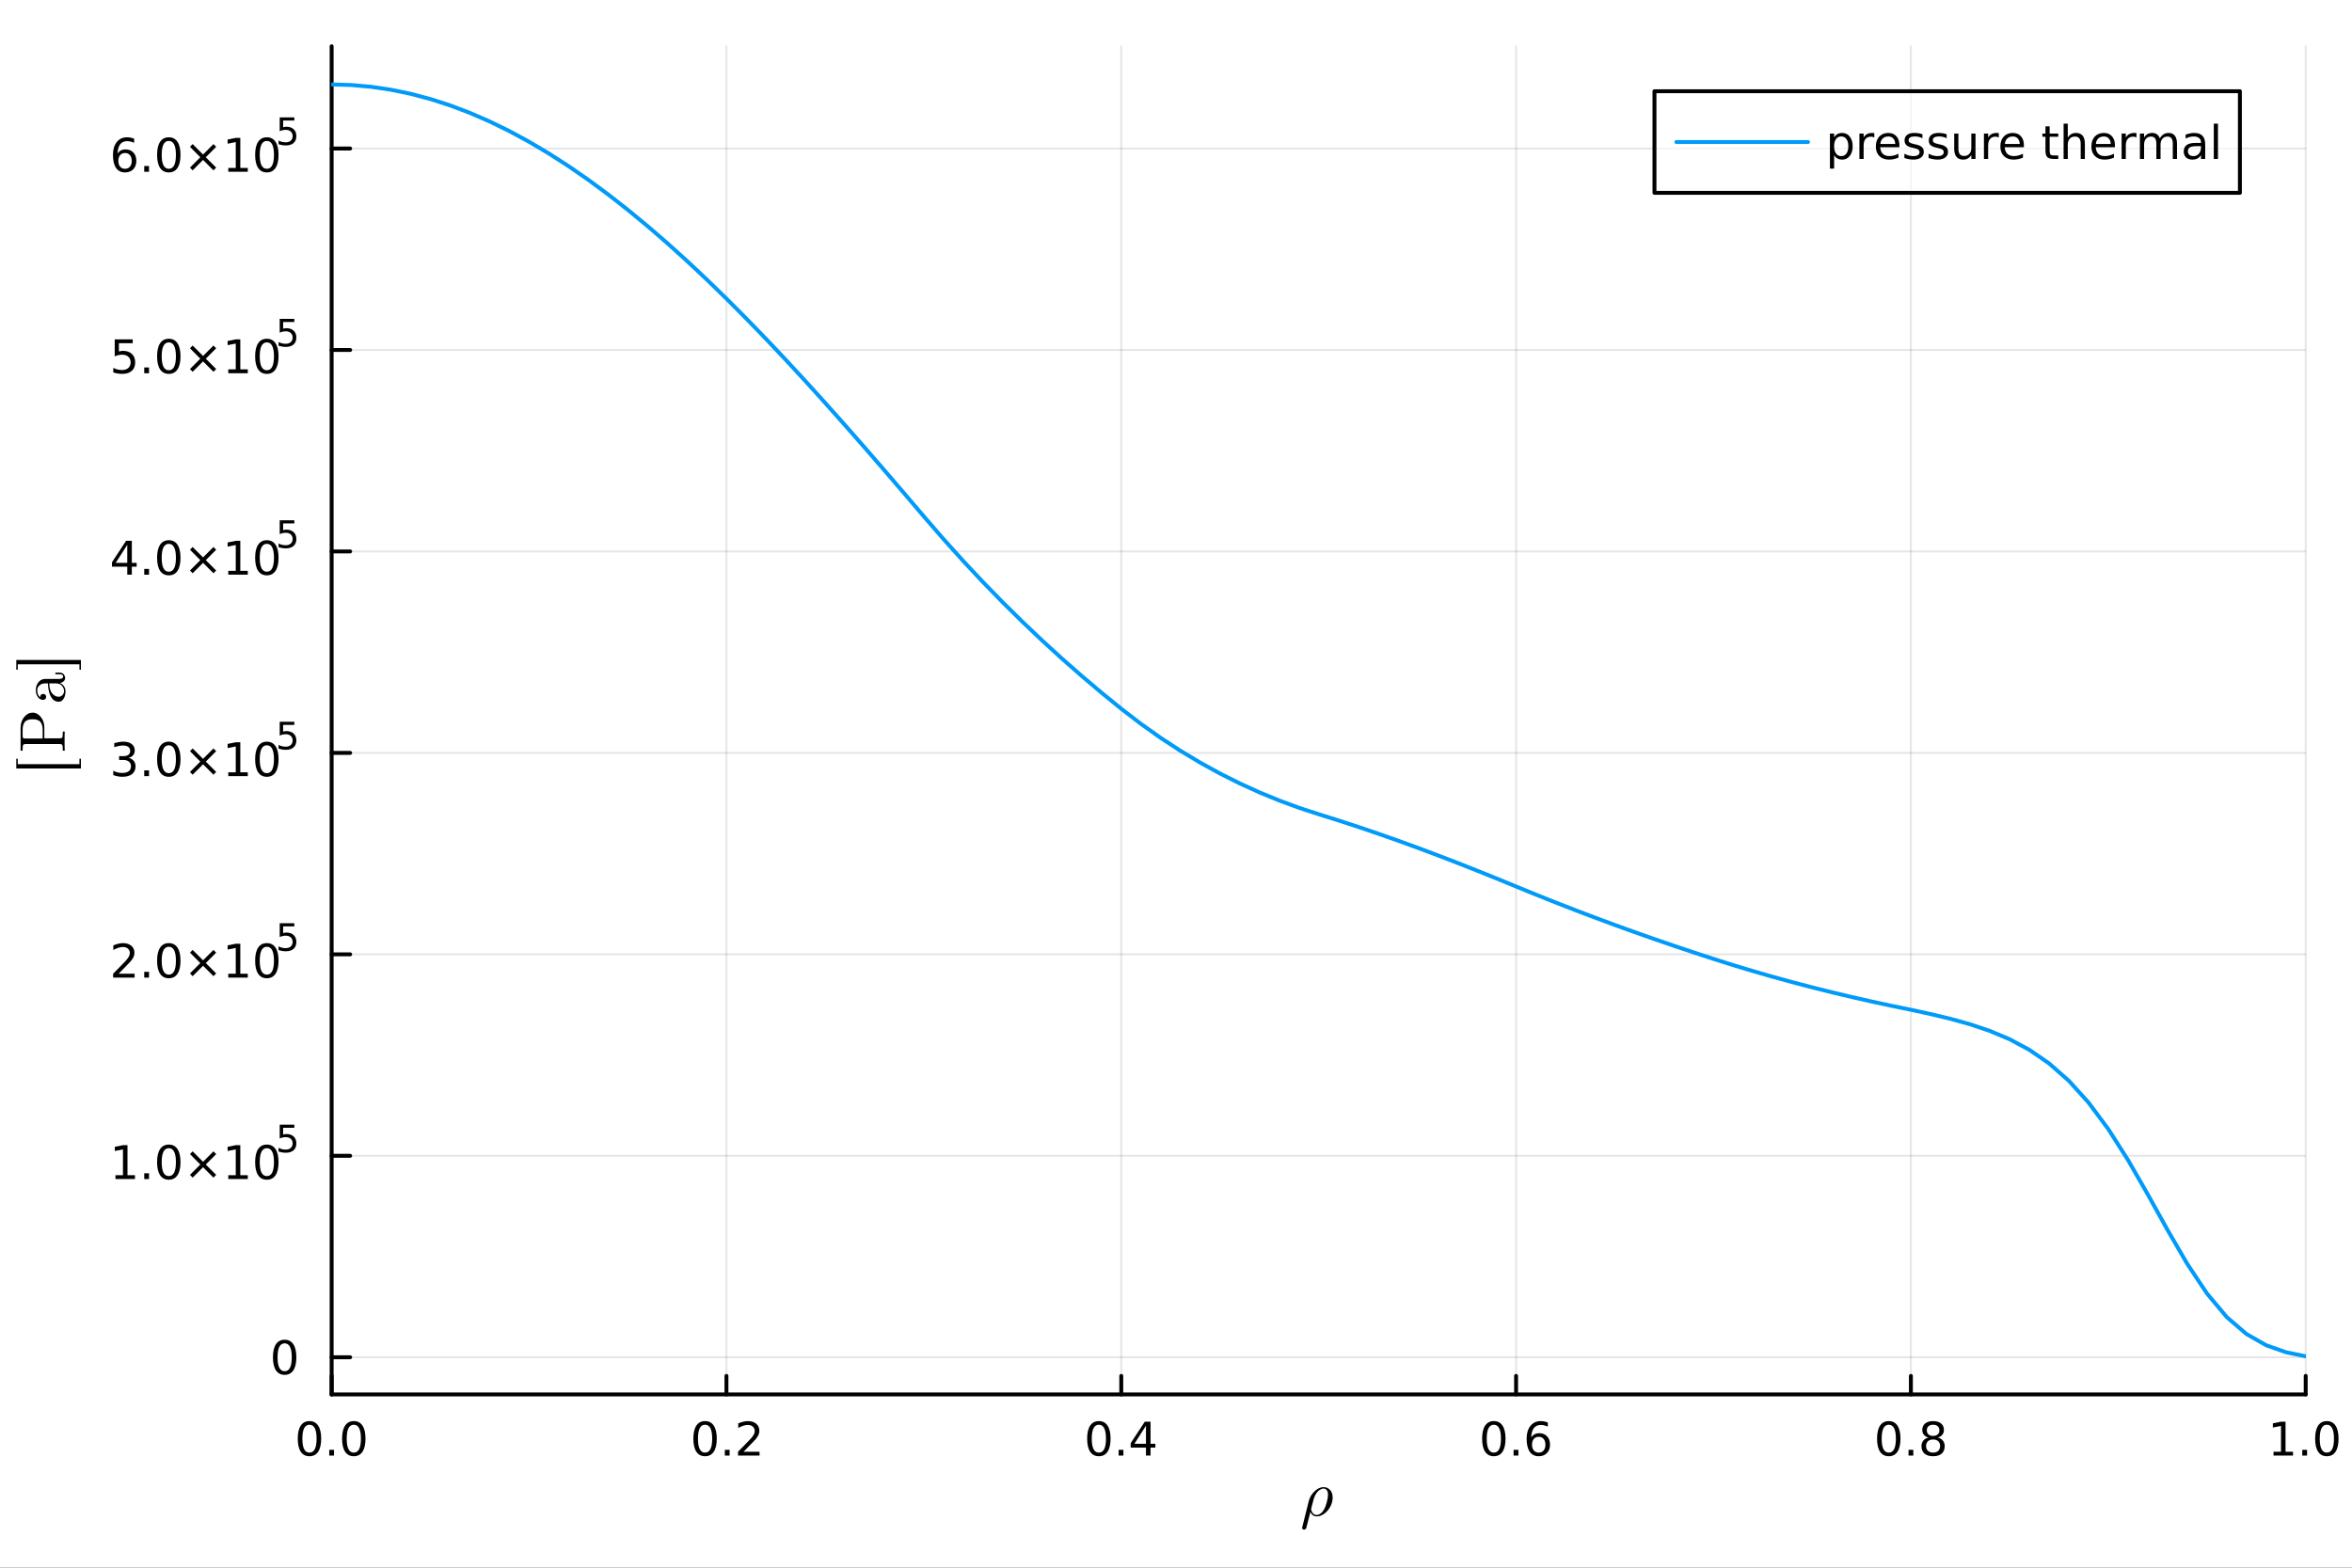 <?xml version="1.0" encoding="utf-8"?>
<svg xmlns="http://www.w3.org/2000/svg" xmlns:xlink="http://www.w3.org/1999/xlink" width="600" height="400" viewBox="0 0 2400 1600">
<rect x="0" y="0" width="2400" height="1600" fill="#333333" stroke="none"/>
<defs>
  <clipPath id="clip130">
    <rect x="0" y="0" width="2400" height="1600"/>
  </clipPath>
</defs>
<path clip-path="url(#clip130)" d="M0 1600 L2400 1600 L2400 0 L0 0  Z" fill="#ffffff" fill-rule="evenodd" fill-opacity="1"/>
<defs>
  <clipPath id="clip131">
    <rect x="480" y="0" width="1681" height="1600"/>
  </clipPath>
</defs>
<path clip-path="url(#clip130)" d="M338.404 1423.18 L2352.76 1423.18 L2352.76 47.244 L338.404 47.244  Z" fill="#ffffff" fill-rule="evenodd" fill-opacity="1"/>
<defs>
  <clipPath id="clip132">
    <rect x="338" y="47" width="2015" height="1377"/>
  </clipPath>
</defs>
<polyline clip-path="url(#clip132)" style="stroke:#000000; stroke-linecap:round; stroke-linejoin:round; stroke-width:2; stroke-opacity:0.1; fill:none" points="338.404,1423.18 338.404,47.244 "/>
<polyline clip-path="url(#clip132)" style="stroke:#000000; stroke-linecap:round; stroke-linejoin:round; stroke-width:2; stroke-opacity:0.1; fill:none" points="741.275,1423.18 741.275,47.244 "/>
<polyline clip-path="url(#clip132)" style="stroke:#000000; stroke-linecap:round; stroke-linejoin:round; stroke-width:2; stroke-opacity:0.1; fill:none" points="1144.15,1423.18 1144.15,47.244 "/>
<polyline clip-path="url(#clip132)" style="stroke:#000000; stroke-linecap:round; stroke-linejoin:round; stroke-width:2; stroke-opacity:0.1; fill:none" points="1547.02,1423.18 1547.02,47.244 "/>
<polyline clip-path="url(#clip132)" style="stroke:#000000; stroke-linecap:round; stroke-linejoin:round; stroke-width:2; stroke-opacity:0.1; fill:none" points="1949.89,1423.18 1949.89,47.244 "/>
<polyline clip-path="url(#clip132)" style="stroke:#000000; stroke-linecap:round; stroke-linejoin:round; stroke-width:2; stroke-opacity:0.1; fill:none" points="2352.76,1423.18 2352.76,47.244 "/>
<polyline clip-path="url(#clip132)" style="stroke:#000000; stroke-linecap:round; stroke-linejoin:round; stroke-width:2; stroke-opacity:0.1; fill:none" points="338.404,1385.24 2352.76,1385.24 "/>
<polyline clip-path="url(#clip132)" style="stroke:#000000; stroke-linecap:round; stroke-linejoin:round; stroke-width:2; stroke-opacity:0.1; fill:none" points="338.404,1179.63 2352.76,1179.63 "/>
<polyline clip-path="url(#clip132)" style="stroke:#000000; stroke-linecap:round; stroke-linejoin:round; stroke-width:2; stroke-opacity:0.1; fill:none" points="338.404,974.017 2352.76,974.017 "/>
<polyline clip-path="url(#clip132)" style="stroke:#000000; stroke-linecap:round; stroke-linejoin:round; stroke-width:2; stroke-opacity:0.1; fill:none" points="338.404,768.408 2352.76,768.408 "/>
<polyline clip-path="url(#clip132)" style="stroke:#000000; stroke-linecap:round; stroke-linejoin:round; stroke-width:2; stroke-opacity:0.1; fill:none" points="338.404,562.799 2352.76,562.799 "/>
<polyline clip-path="url(#clip132)" style="stroke:#000000; stroke-linecap:round; stroke-linejoin:round; stroke-width:2; stroke-opacity:0.1; fill:none" points="338.404,357.189 2352.76,357.189 "/>
<polyline clip-path="url(#clip132)" style="stroke:#000000; stroke-linecap:round; stroke-linejoin:round; stroke-width:2; stroke-opacity:0.1; fill:none" points="338.404,151.58 2352.76,151.58 "/>
<polyline clip-path="url(#clip130)" style="stroke:#000000; stroke-linecap:round; stroke-linejoin:round; stroke-width:4; stroke-opacity:1; fill:none" points="338.404,1423.18 2352.76,1423.18 "/>
<polyline clip-path="url(#clip130)" style="stroke:#000000; stroke-linecap:round; stroke-linejoin:round; stroke-width:4; stroke-opacity:1; fill:none" points="338.404,1423.18 338.404,1404.28 "/>
<polyline clip-path="url(#clip130)" style="stroke:#000000; stroke-linecap:round; stroke-linejoin:round; stroke-width:4; stroke-opacity:1; fill:none" points="741.275,1423.18 741.275,1404.28 "/>
<polyline clip-path="url(#clip130)" style="stroke:#000000; stroke-linecap:round; stroke-linejoin:round; stroke-width:4; stroke-opacity:1; fill:none" points="1144.15,1423.18 1144.15,1404.28 "/>
<polyline clip-path="url(#clip130)" style="stroke:#000000; stroke-linecap:round; stroke-linejoin:round; stroke-width:4; stroke-opacity:1; fill:none" points="1547.02,1423.18 1547.02,1404.28 "/>
<polyline clip-path="url(#clip130)" style="stroke:#000000; stroke-linecap:round; stroke-linejoin:round; stroke-width:4; stroke-opacity:1; fill:none" points="1949.89,1423.18 1949.89,1404.28 "/>
<polyline clip-path="url(#clip130)" style="stroke:#000000; stroke-linecap:round; stroke-linejoin:round; stroke-width:4; stroke-opacity:1; fill:none" points="2352.76,1423.18 2352.76,1404.28 "/>
<path clip-path="url(#clip130)" d="M315.789 1454.1 Q312.178 1454.1 310.349 1457.66 Q308.543 1461.2 308.543 1468.33 Q308.543 1475.44 310.349 1479.01 Q312.178 1482.55 315.789 1482.55 Q319.423 1482.55 321.229 1479.01 Q323.057 1475.44 323.057 1468.33 Q323.057 1461.2 321.229 1457.66 Q319.423 1454.1 315.789 1454.1 M315.789 1450.39 Q321.599 1450.39 324.654 1455 Q327.733 1459.58 327.733 1468.33 Q327.733 1477.06 324.654 1481.67 Q321.599 1486.25 315.789 1486.25 Q309.979 1486.25 306.9 1481.67 Q303.844 1477.06 303.844 1468.33 Q303.844 1459.58 306.9 1455 Q309.979 1450.39 315.789 1450.39 Z" fill="#000000" fill-rule="nonzero" fill-opacity="1" /><path clip-path="url(#clip130)" d="M335.951 1479.7 L340.835 1479.7 L340.835 1485.58 L335.951 1485.58 L335.951 1479.7 Z" fill="#000000" fill-rule="nonzero" fill-opacity="1" /><path clip-path="url(#clip130)" d="M361.02 1454.1 Q357.409 1454.1 355.58 1457.66 Q353.775 1461.2 353.775 1468.33 Q353.775 1475.44 355.58 1479.01 Q357.409 1482.55 361.02 1482.55 Q364.654 1482.55 366.46 1479.01 Q368.289 1475.44 368.289 1468.33 Q368.289 1461.2 366.46 1457.66 Q364.654 1454.1 361.02 1454.1 M361.02 1450.39 Q366.83 1450.39 369.886 1455 Q372.964 1459.58 372.964 1468.33 Q372.964 1477.06 369.886 1481.67 Q366.83 1486.25 361.02 1486.25 Q355.21 1486.25 352.131 1481.67 Q349.076 1477.06 349.076 1468.33 Q349.076 1459.58 352.131 1455 Q355.21 1450.39 361.02 1450.39 Z" fill="#000000" fill-rule="nonzero" fill-opacity="1" /><path clip-path="url(#clip130)" d="M719.458 1454.1 Q715.847 1454.1 714.018 1457.66 Q712.212 1461.2 712.212 1468.33 Q712.212 1475.44 714.018 1479.01 Q715.847 1482.55 719.458 1482.55 Q723.092 1482.55 724.897 1479.01 Q726.726 1475.44 726.726 1468.33 Q726.726 1461.2 724.897 1457.66 Q723.092 1454.1 719.458 1454.1 M719.458 1450.39 Q725.268 1450.39 728.323 1455 Q731.402 1459.58 731.402 1468.33 Q731.402 1477.06 728.323 1481.67 Q725.268 1486.25 719.458 1486.25 Q713.648 1486.25 710.569 1481.67 Q707.513 1477.06 707.513 1468.33 Q707.513 1459.58 710.569 1455 Q713.648 1450.39 719.458 1450.39 Z" fill="#000000" fill-rule="nonzero" fill-opacity="1" /><path clip-path="url(#clip130)" d="M739.62 1479.7 L744.504 1479.7 L744.504 1485.58 L739.62 1485.58 L739.62 1479.7 Z" fill="#000000" fill-rule="nonzero" fill-opacity="1" /><path clip-path="url(#clip130)" d="M758.717 1481.64 L775.036 1481.64 L775.036 1485.58 L753.092 1485.58 L753.092 1481.64 Q755.754 1478.89 760.337 1474.26 Q764.944 1469.61 766.124 1468.27 Q768.369 1465.74 769.249 1464.01 Q770.152 1462.25 770.152 1460.56 Q770.152 1457.8 768.207 1456.07 Q766.286 1454.33 763.184 1454.33 Q760.985 1454.33 758.532 1455.09 Q756.101 1455.86 753.323 1457.41 L753.323 1452.69 Q756.147 1451.55 758.601 1450.97 Q761.055 1450.39 763.092 1450.39 Q768.462 1450.39 771.656 1453.08 Q774.851 1455.77 774.851 1460.26 Q774.851 1462.39 774.041 1464.31 Q773.254 1466.2 771.147 1468.8 Q770.569 1469.47 767.467 1472.69 Q764.365 1475.88 758.717 1481.64 Z" fill="#000000" fill-rule="nonzero" fill-opacity="1" /><path clip-path="url(#clip130)" d="M1121.29 1454.1 Q1117.68 1454.1 1115.85 1457.66 Q1114.04 1461.2 1114.04 1468.33 Q1114.04 1475.44 1115.85 1479.01 Q1117.68 1482.55 1121.29 1482.55 Q1124.92 1482.55 1126.73 1479.01 Q1128.55 1475.44 1128.55 1468.33 Q1128.55 1461.2 1126.73 1457.66 Q1124.92 1454.1 1121.29 1454.1 M1121.29 1450.39 Q1127.1 1450.39 1130.15 1455 Q1133.23 1459.58 1133.23 1468.33 Q1133.23 1477.06 1130.15 1481.67 Q1127.1 1486.25 1121.29 1486.25 Q1115.48 1486.25 1112.4 1481.67 Q1109.34 1477.06 1109.34 1468.33 Q1109.34 1459.58 1112.4 1455 Q1115.48 1450.39 1121.29 1450.39 Z" fill="#000000" fill-rule="nonzero" fill-opacity="1" /><path clip-path="url(#clip130)" d="M1141.45 1479.7 L1146.33 1479.7 L1146.33 1485.58 L1141.45 1485.58 L1141.45 1479.7 Z" fill="#000000" fill-rule="nonzero" fill-opacity="1" /><path clip-path="url(#clip130)" d="M1169.36 1455.09 L1157.56 1473.54 L1169.36 1473.54 L1169.36 1455.09 M1168.14 1451.02 L1174.02 1451.02 L1174.02 1473.54 L1178.95 1473.54 L1178.95 1477.43 L1174.02 1477.43 L1174.02 1485.58 L1169.36 1485.58 L1169.36 1477.43 L1153.76 1477.43 L1153.76 1472.92 L1168.14 1451.02 Z" fill="#000000" fill-rule="nonzero" fill-opacity="1" /><path clip-path="url(#clip130)" d="M1524.32 1454.1 Q1520.71 1454.1 1518.88 1457.66 Q1517.07 1461.2 1517.07 1468.33 Q1517.07 1475.44 1518.88 1479.01 Q1520.71 1482.55 1524.32 1482.55 Q1527.95 1482.55 1529.76 1479.01 Q1531.59 1475.44 1531.59 1468.33 Q1531.59 1461.2 1529.76 1457.66 Q1527.95 1454.1 1524.32 1454.1 M1524.32 1450.39 Q1530.13 1450.39 1533.18 1455 Q1536.26 1459.58 1536.26 1468.33 Q1536.26 1477.06 1533.18 1481.67 Q1530.13 1486.25 1524.32 1486.25 Q1518.51 1486.25 1515.43 1481.67 Q1512.37 1477.06 1512.37 1468.33 Q1512.37 1459.58 1515.43 1455 Q1518.51 1450.39 1524.32 1450.39 Z" fill="#000000" fill-rule="nonzero" fill-opacity="1" /><path clip-path="url(#clip130)" d="M1544.48 1479.7 L1549.36 1479.7 L1549.36 1485.58 L1544.48 1485.58 L1544.48 1479.7 Z" fill="#000000" fill-rule="nonzero" fill-opacity="1" /><path clip-path="url(#clip130)" d="M1570.13 1466.44 Q1566.98 1466.44 1565.13 1468.59 Q1563.3 1470.74 1563.3 1474.49 Q1563.3 1478.22 1565.13 1480.39 Q1566.98 1482.55 1570.13 1482.55 Q1573.28 1482.55 1575.11 1480.39 Q1576.96 1478.22 1576.96 1474.49 Q1576.96 1470.74 1575.11 1468.59 Q1573.28 1466.44 1570.13 1466.44 M1579.41 1451.78 L1579.41 1456.04 Q1577.65 1455.21 1575.85 1454.77 Q1574.06 1454.33 1572.3 1454.33 Q1567.67 1454.33 1565.22 1457.45 Q1562.79 1460.58 1562.44 1466.9 Q1563.81 1464.89 1565.87 1463.82 Q1567.93 1462.73 1570.41 1462.73 Q1575.61 1462.73 1578.62 1465.9 Q1581.66 1469.05 1581.66 1474.49 Q1581.66 1479.82 1578.51 1483.03 Q1575.36 1486.25 1570.13 1486.25 Q1564.13 1486.25 1560.96 1481.67 Q1557.79 1477.06 1557.79 1468.33 Q1557.79 1460.14 1561.68 1455.28 Q1565.57 1450.39 1572.12 1450.39 Q1573.88 1450.39 1575.66 1450.74 Q1577.47 1451.09 1579.41 1451.78 Z" fill="#000000" fill-rule="nonzero" fill-opacity="1" /><path clip-path="url(#clip130)" d="M1927.32 1454.1 Q1923.71 1454.1 1921.88 1457.66 Q1920.07 1461.2 1920.07 1468.33 Q1920.07 1475.44 1921.88 1479.01 Q1923.71 1482.55 1927.32 1482.55 Q1930.95 1482.55 1932.76 1479.01 Q1934.58 1475.44 1934.58 1468.33 Q1934.58 1461.2 1932.76 1457.66 Q1930.95 1454.1 1927.32 1454.1 M1927.32 1450.39 Q1933.13 1450.39 1936.18 1455 Q1939.26 1459.58 1939.26 1468.33 Q1939.26 1477.06 1936.18 1481.67 Q1933.13 1486.25 1927.32 1486.25 Q1921.51 1486.25 1918.43 1481.67 Q1915.37 1477.06 1915.37 1468.33 Q1915.37 1459.58 1918.43 1455 Q1921.51 1450.39 1927.32 1450.39 Z" fill="#000000" fill-rule="nonzero" fill-opacity="1" /><path clip-path="url(#clip130)" d="M1947.48 1479.7 L1952.36 1479.7 L1952.36 1485.58 L1947.48 1485.58 L1947.48 1479.7 Z" fill="#000000" fill-rule="nonzero" fill-opacity="1" /><path clip-path="url(#clip130)" d="M1972.55 1469.17 Q1969.21 1469.17 1967.29 1470.95 Q1965.39 1472.73 1965.39 1475.86 Q1965.39 1478.98 1967.29 1480.77 Q1969.21 1482.55 1972.55 1482.55 Q1975.88 1482.55 1977.8 1480.77 Q1979.72 1478.96 1979.72 1475.86 Q1979.72 1472.73 1977.8 1470.95 Q1975.9 1469.17 1972.55 1469.17 M1967.87 1467.18 Q1964.86 1466.44 1963.17 1464.38 Q1961.51 1462.32 1961.51 1459.35 Q1961.51 1455.21 1964.45 1452.8 Q1967.41 1450.39 1972.55 1450.39 Q1977.71 1450.39 1980.65 1452.8 Q1983.59 1455.21 1983.59 1459.35 Q1983.59 1462.32 1981.9 1464.38 Q1980.23 1466.44 1977.25 1467.18 Q1980.63 1467.96 1982.5 1470.26 Q1984.4 1472.55 1984.4 1475.86 Q1984.4 1480.88 1981.32 1483.57 Q1978.27 1486.25 1972.55 1486.25 Q1966.83 1486.25 1963.75 1483.57 Q1960.7 1480.88 1960.7 1475.86 Q1960.7 1472.55 1962.59 1470.26 Q1964.49 1467.96 1967.87 1467.18 M1966.16 1459.79 Q1966.16 1462.48 1967.83 1463.98 Q1969.52 1465.49 1972.55 1465.49 Q1975.56 1465.49 1977.25 1463.98 Q1978.96 1462.48 1978.96 1459.79 Q1978.96 1457.11 1977.25 1455.6 Q1975.56 1454.1 1972.55 1454.1 Q1969.52 1454.1 1967.83 1455.6 Q1966.16 1457.11 1966.16 1459.79 Z" fill="#000000" fill-rule="nonzero" fill-opacity="1" /><path clip-path="url(#clip130)" d="M2319.91 1481.64 L2327.55 1481.64 L2327.55 1455.28 L2319.24 1456.95 L2319.24 1452.69 L2327.5 1451.02 L2332.18 1451.02 L2332.18 1481.64 L2339.82 1481.64 L2339.82 1485.58 L2319.91 1485.58 L2319.91 1481.64 Z" fill="#000000" fill-rule="nonzero" fill-opacity="1" /><path clip-path="url(#clip130)" d="M2349.26 1479.7 L2354.14 1479.7 L2354.14 1485.58 L2349.26 1485.58 L2349.26 1479.7 Z" fill="#000000" fill-rule="nonzero" fill-opacity="1" /><path clip-path="url(#clip130)" d="M2374.33 1454.1 Q2370.72 1454.1 2368.89 1457.66 Q2367.08 1461.2 2367.08 1468.33 Q2367.08 1475.44 2368.89 1479.01 Q2370.72 1482.55 2374.33 1482.55 Q2377.96 1482.55 2379.77 1479.01 Q2381.6 1475.44 2381.6 1468.33 Q2381.6 1461.2 2379.77 1457.66 Q2377.96 1454.1 2374.33 1454.1 M2374.33 1450.39 Q2380.14 1450.39 2383.2 1455 Q2386.27 1459.58 2386.27 1468.33 Q2386.27 1477.06 2383.2 1481.67 Q2380.14 1486.25 2374.33 1486.25 Q2368.52 1486.25 2365.44 1481.67 Q2362.39 1477.06 2362.39 1468.33 Q2362.39 1459.58 2365.44 1455 Q2368.52 1450.39 2374.33 1450.39 Z" fill="#000000" fill-rule="nonzero" fill-opacity="1" /><path clip-path="url(#clip130)" d="M1359.85 1528.53 Q1359.85 1533.3 1357.4 1537.78 Q1354.99 1542.25 1351.19 1544.96 Q1347.42 1547.66 1343.62 1547.66 Q1339.33 1547.66 1337.11 1543.22 Q1333.09 1559.35 1332.86 1559.77 Q1331.93 1561.16 1330.57 1561.16 Q1329.74 1561.16 1329.22 1560.64 Q1328.71 1560.16 1328.71 1559.39 Q1328.74 1559.13 1328.93 1558.32 L1335.37 1532.4 Q1336.85 1526.38 1341.33 1522.09 Q1345.84 1517.78 1350.67 1517.78 Q1354.5 1517.78 1357.18 1520.64 Q1359.85 1523.51 1359.85 1528.53 M1355.11 1525.7 Q1355.11 1522.48 1353.83 1520.87 Q1352.54 1519.23 1350.54 1519.23 Q1348.71 1519.23 1346.48 1520.71 Q1344.29 1522.19 1342.36 1525.47 Q1341.33 1527.37 1340.59 1529.72 Q1339.85 1532.08 1338.4 1537.87 Q1337.88 1540.19 1337.88 1540.32 Q1337.88 1540.58 1338.01 1541.16 Q1338.17 1541.74 1338.56 1542.64 Q1338.98 1543.51 1339.56 1544.28 Q1340.14 1545.05 1341.2 1545.63 Q1342.26 1546.18 1343.55 1546.18 Q1345.55 1546.18 1347.68 1544.57 Q1349.83 1542.93 1351.41 1539.93 Q1352.73 1537.52 1353.92 1532.98 Q1355.11 1528.4 1355.11 1525.7 Z" fill="#000000" fill-rule="nonzero" fill-opacity="1" /><polyline clip-path="url(#clip130)" style="stroke:#000000; stroke-linecap:round; stroke-linejoin:round; stroke-width:4; stroke-opacity:1; fill:none" points="338.404,1423.18 338.404,47.244 "/>
<polyline clip-path="url(#clip130)" style="stroke:#000000; stroke-linecap:round; stroke-linejoin:round; stroke-width:4; stroke-opacity:1; fill:none" points="338.404,1385.24 357.302,1385.24 "/>
<polyline clip-path="url(#clip130)" style="stroke:#000000; stroke-linecap:round; stroke-linejoin:round; stroke-width:4; stroke-opacity:1; fill:none" points="338.404,1179.63 357.302,1179.63 "/>
<polyline clip-path="url(#clip130)" style="stroke:#000000; stroke-linecap:round; stroke-linejoin:round; stroke-width:4; stroke-opacity:1; fill:none" points="338.404,974.017 357.302,974.017 "/>
<polyline clip-path="url(#clip130)" style="stroke:#000000; stroke-linecap:round; stroke-linejoin:round; stroke-width:4; stroke-opacity:1; fill:none" points="338.404,768.408 357.302,768.408 "/>
<polyline clip-path="url(#clip130)" style="stroke:#000000; stroke-linecap:round; stroke-linejoin:round; stroke-width:4; stroke-opacity:1; fill:none" points="338.404,562.799 357.302,562.799 "/>
<polyline clip-path="url(#clip130)" style="stroke:#000000; stroke-linecap:round; stroke-linejoin:round; stroke-width:4; stroke-opacity:1; fill:none" points="338.404,357.189 357.302,357.189 "/>
<polyline clip-path="url(#clip130)" style="stroke:#000000; stroke-linecap:round; stroke-linejoin:round; stroke-width:4; stroke-opacity:1; fill:none" points="338.404,151.58 357.302,151.58 "/>
<path clip-path="url(#clip130)" d="M290.46 1371.03 Q286.849 1371.03 285.02 1374.6 Q283.215 1378.14 283.215 1385.27 Q283.215 1392.38 285.02 1395.94 Q286.849 1399.48 290.46 1399.48 Q294.094 1399.48 295.9 1395.94 Q297.729 1392.38 297.729 1385.27 Q297.729 1378.14 295.9 1374.6 Q294.094 1371.03 290.46 1371.03 M290.46 1367.33 Q296.27 1367.33 299.326 1371.94 Q302.404 1376.52 302.404 1385.27 Q302.404 1394 299.326 1398.6 Q296.27 1403.19 290.46 1403.19 Q284.65 1403.19 281.571 1398.6 Q278.516 1394 278.516 1385.27 Q278.516 1376.52 281.571 1371.94 Q284.65 1367.33 290.46 1367.33 Z" fill="#000000" fill-rule="nonzero" fill-opacity="1" /><path clip-path="url(#clip130)" d="M117.825 1199.42 L125.464 1199.42 L125.464 1173.05 L117.154 1174.72 L117.154 1170.46 L125.418 1168.79 L130.093 1168.79 L130.093 1199.42 L137.732 1199.42 L137.732 1203.35 L117.825 1203.35 L117.825 1199.42 Z" fill="#000000" fill-rule="nonzero" fill-opacity="1" /><path clip-path="url(#clip130)" d="M147.177 1197.47 L152.061 1197.47 L152.061 1203.35 L147.177 1203.35 L147.177 1197.47 Z" fill="#000000" fill-rule="nonzero" fill-opacity="1" /><path clip-path="url(#clip130)" d="M172.246 1171.87 Q168.635 1171.87 166.806 1175.44 Q165.001 1178.98 165.001 1186.11 Q165.001 1193.22 166.806 1196.78 Q168.635 1200.32 172.246 1200.32 Q175.88 1200.32 177.686 1196.78 Q179.514 1193.22 179.514 1186.11 Q179.514 1178.98 177.686 1175.44 Q175.88 1171.87 172.246 1171.87 M172.246 1168.17 Q178.056 1168.17 181.112 1172.78 Q184.19 1177.36 184.19 1186.11 Q184.19 1194.84 181.112 1199.44 Q178.056 1204.03 172.246 1204.03 Q166.436 1204.03 163.357 1199.44 Q160.302 1194.84 160.302 1186.11 Q160.302 1177.36 163.357 1172.78 Q166.436 1168.17 172.246 1168.17 Z" fill="#000000" fill-rule="nonzero" fill-opacity="1" /><path clip-path="url(#clip130)" d="M220.579 1177.89 L210 1188.52 L220.579 1199.09 L217.824 1201.9 L207.199 1191.27 L196.575 1201.9 L193.843 1199.09 L204.399 1188.52 L193.843 1177.89 L196.575 1175.09 L207.199 1185.72 L217.824 1175.09 L220.579 1177.89 Z" fill="#000000" fill-rule="nonzero" fill-opacity="1" /><path clip-path="url(#clip130)" d="M232.94 1199.42 L240.579 1199.42 L240.579 1173.05 L232.269 1174.72 L232.269 1170.46 L240.533 1168.79 L245.209 1168.79 L245.209 1199.42 L252.847 1199.42 L252.847 1203.35 L232.94 1203.35 L232.94 1199.42 Z" fill="#000000" fill-rule="nonzero" fill-opacity="1" /><path clip-path="url(#clip130)" d="M272.292 1171.87 Q268.681 1171.87 266.852 1175.44 Q265.046 1178.98 265.046 1186.11 Q265.046 1193.22 266.852 1196.78 Q268.681 1200.32 272.292 1200.32 Q275.926 1200.32 277.732 1196.78 Q279.56 1193.22 279.56 1186.11 Q279.56 1178.98 277.732 1175.44 Q275.926 1171.87 272.292 1171.87 M272.292 1168.17 Q278.102 1168.17 281.157 1172.78 Q284.236 1177.36 284.236 1186.11 Q284.236 1194.84 281.157 1199.44 Q278.102 1204.03 272.292 1204.03 Q266.482 1204.03 263.403 1199.44 Q260.347 1194.84 260.347 1186.11 Q260.347 1177.36 263.403 1172.78 Q266.482 1168.17 272.292 1168.17 Z" fill="#000000" fill-rule="nonzero" fill-opacity="1" /><path clip-path="url(#clip130)" d="M285.421 1147.86 L300.336 1147.86 L300.336 1151.06 L288.9 1151.06 L288.9 1157.94 Q289.728 1157.66 290.556 1157.53 Q291.383 1157.38 292.211 1157.38 Q296.913 1157.38 299.658 1159.96 Q302.404 1162.53 302.404 1166.93 Q302.404 1171.47 299.583 1173.99 Q296.762 1176.49 291.628 1176.49 Q289.86 1176.49 288.016 1176.19 Q286.192 1175.89 284.236 1175.29 L284.236 1171.47 Q285.929 1172.39 287.734 1172.84 Q289.54 1173.29 291.552 1173.29 Q294.806 1173.29 296.706 1171.58 Q298.605 1169.87 298.605 1166.93 Q298.605 1164 296.706 1162.29 Q294.806 1160.58 291.552 1160.58 Q290.029 1160.58 288.505 1160.92 Q287.001 1161.25 285.421 1161.97 L285.421 1147.86 Z" fill="#000000" fill-rule="nonzero" fill-opacity="1" /><path clip-path="url(#clip130)" d="M121.043 993.81 L137.362 993.81 L137.362 997.745 L115.418 997.745 L115.418 993.81 Q118.08 991.055 122.663 986.425 Q127.269 981.773 128.45 980.43 Q130.695 977.907 131.575 976.171 Q132.478 974.412 132.478 972.722 Q132.478 969.967 130.533 968.231 Q128.612 966.495 125.51 966.495 Q123.311 966.495 120.857 967.259 Q118.427 968.023 115.649 969.574 L115.649 964.852 Q118.473 963.717 120.927 963.139 Q123.38 962.56 125.418 962.56 Q130.788 962.56 133.982 965.245 Q137.177 967.93 137.177 972.421 Q137.177 974.551 136.367 976.472 Q135.579 978.37 133.473 980.963 Q132.894 981.634 129.792 984.851 Q126.691 988.046 121.043 993.81 Z" fill="#000000" fill-rule="nonzero" fill-opacity="1" /><path clip-path="url(#clip130)" d="M147.177 991.865 L152.061 991.865 L152.061 997.745 L147.177 997.745 L147.177 991.865 Z" fill="#000000" fill-rule="nonzero" fill-opacity="1" /><path clip-path="url(#clip130)" d="M172.246 966.264 Q168.635 966.264 166.806 969.828 Q165.001 973.37 165.001 980.5 Q165.001 987.606 166.806 991.171 Q168.635 994.712 172.246 994.712 Q175.88 994.712 177.686 991.171 Q179.514 987.606 179.514 980.5 Q179.514 973.37 177.686 969.828 Q175.88 966.264 172.246 966.264 M172.246 962.56 Q178.056 962.56 181.112 967.166 Q184.19 971.75 184.19 980.5 Q184.19 989.226 181.112 993.833 Q178.056 998.416 172.246 998.416 Q166.436 998.416 163.357 993.833 Q160.302 989.226 160.302 980.5 Q160.302 971.75 163.357 967.166 Q166.436 962.56 172.246 962.56 Z" fill="#000000" fill-rule="nonzero" fill-opacity="1" /><path clip-path="url(#clip130)" d="M220.579 972.282 L210 982.907 L220.579 993.486 L217.824 996.287 L207.199 985.662 L196.575 996.287 L193.843 993.486 L204.399 982.907 L193.843 972.282 L196.575 969.481 L207.199 980.106 L217.824 969.481 L220.579 972.282 Z" fill="#000000" fill-rule="nonzero" fill-opacity="1" /><path clip-path="url(#clip130)" d="M232.94 993.81 L240.579 993.81 L240.579 967.444 L232.269 969.111 L232.269 964.852 L240.533 963.185 L245.209 963.185 L245.209 993.81 L252.847 993.81 L252.847 997.745 L232.94 997.745 L232.94 993.81 Z" fill="#000000" fill-rule="nonzero" fill-opacity="1" /><path clip-path="url(#clip130)" d="M272.292 966.264 Q268.681 966.264 266.852 969.828 Q265.046 973.37 265.046 980.5 Q265.046 987.606 266.852 991.171 Q268.681 994.712 272.292 994.712 Q275.926 994.712 277.732 991.171 Q279.56 987.606 279.56 980.5 Q279.56 973.37 277.732 969.828 Q275.926 966.264 272.292 966.264 M272.292 962.56 Q278.102 962.56 281.157 967.166 Q284.236 971.75 284.236 980.5 Q284.236 989.226 281.157 993.833 Q278.102 998.416 272.292 998.416 Q266.482 998.416 263.403 993.833 Q260.347 989.226 260.347 980.5 Q260.347 971.75 263.403 967.166 Q266.482 962.56 272.292 962.56 Z" fill="#000000" fill-rule="nonzero" fill-opacity="1" /><path clip-path="url(#clip130)" d="M285.421 942.254 L300.336 942.254 L300.336 945.452 L288.9 945.452 L288.9 952.335 Q289.728 952.053 290.556 951.922 Q291.383 951.771 292.211 951.771 Q296.913 951.771 299.658 954.348 Q302.404 956.925 302.404 961.326 Q302.404 965.858 299.583 968.378 Q296.762 970.88 291.628 970.88 Q289.86 970.88 288.016 970.579 Q286.192 970.278 284.236 969.676 L284.236 965.858 Q285.929 966.78 287.734 967.231 Q289.54 967.683 291.552 967.683 Q294.806 967.683 296.706 965.971 Q298.605 964.26 298.605 961.326 Q298.605 958.392 296.706 956.68 Q294.806 954.969 291.552 954.969 Q290.029 954.969 288.505 955.307 Q287.001 955.646 285.421 956.36 L285.421 942.254 Z" fill="#000000" fill-rule="nonzero" fill-opacity="1" /><path clip-path="url(#clip130)" d="M131.181 773.501 Q134.538 774.219 136.413 776.488 Q138.311 778.756 138.311 782.089 Q138.311 787.205 134.792 790.006 Q131.274 792.807 124.793 792.807 Q122.617 792.807 120.302 792.367 Q118.01 791.95 115.556 791.094 L115.556 786.58 Q117.501 787.714 119.816 788.293 Q122.13 788.872 124.654 788.872 Q129.052 788.872 131.343 787.136 Q133.658 785.4 133.658 782.089 Q133.658 779.034 131.505 777.321 Q129.376 775.585 125.556 775.585 L121.529 775.585 L121.529 771.742 L125.742 771.742 Q129.191 771.742 131.019 770.376 Q132.848 768.988 132.848 766.395 Q132.848 763.733 130.95 762.321 Q129.075 760.886 125.556 760.886 Q123.635 760.886 121.436 761.302 Q119.237 761.719 116.598 762.599 L116.598 758.432 Q119.26 757.691 121.575 757.321 Q123.913 756.951 125.973 756.951 Q131.297 756.951 134.399 759.381 Q137.501 761.789 137.501 765.909 Q137.501 768.779 135.857 770.77 Q134.214 772.738 131.181 773.501 Z" fill="#000000" fill-rule="nonzero" fill-opacity="1" /><path clip-path="url(#clip130)" d="M147.177 786.256 L152.061 786.256 L152.061 792.136 L147.177 792.136 L147.177 786.256 Z" fill="#000000" fill-rule="nonzero" fill-opacity="1" /><path clip-path="url(#clip130)" d="M172.246 760.654 Q168.635 760.654 166.806 764.219 Q165.001 767.761 165.001 774.89 Q165.001 781.997 166.806 785.562 Q168.635 789.103 172.246 789.103 Q175.88 789.103 177.686 785.562 Q179.514 781.997 179.514 774.89 Q179.514 767.761 177.686 764.219 Q175.88 760.654 172.246 760.654 M172.246 756.951 Q178.056 756.951 181.112 761.557 Q184.19 766.14 184.19 774.89 Q184.19 783.617 181.112 788.224 Q178.056 792.807 172.246 792.807 Q166.436 792.807 163.357 788.224 Q160.302 783.617 160.302 774.89 Q160.302 766.14 163.357 761.557 Q166.436 756.951 172.246 756.951 Z" fill="#000000" fill-rule="nonzero" fill-opacity="1" /><path clip-path="url(#clip130)" d="M220.579 766.673 L210 777.298 L220.579 787.876 L217.824 790.677 L207.199 780.052 L196.575 790.677 L193.843 787.876 L204.399 777.298 L193.843 766.673 L196.575 763.872 L207.199 774.497 L217.824 763.872 L220.579 766.673 Z" fill="#000000" fill-rule="nonzero" fill-opacity="1" /><path clip-path="url(#clip130)" d="M232.94 788.2 L240.579 788.2 L240.579 761.835 L232.269 763.501 L232.269 759.242 L240.533 757.576 L245.209 757.576 L245.209 788.2 L252.847 788.2 L252.847 792.136 L232.94 792.136 L232.94 788.2 Z" fill="#000000" fill-rule="nonzero" fill-opacity="1" /><path clip-path="url(#clip130)" d="M272.292 760.654 Q268.681 760.654 266.852 764.219 Q265.046 767.761 265.046 774.89 Q265.046 781.997 266.852 785.562 Q268.681 789.103 272.292 789.103 Q275.926 789.103 277.732 785.562 Q279.56 781.997 279.56 774.89 Q279.56 767.761 277.732 764.219 Q275.926 760.654 272.292 760.654 M272.292 756.951 Q278.102 756.951 281.157 761.557 Q284.236 766.14 284.236 774.89 Q284.236 783.617 281.157 788.224 Q278.102 792.807 272.292 792.807 Q266.482 792.807 263.403 788.224 Q260.347 783.617 260.347 774.89 Q260.347 766.14 263.403 761.557 Q266.482 756.951 272.292 756.951 Z" fill="#000000" fill-rule="nonzero" fill-opacity="1" /><path clip-path="url(#clip130)" d="M285.421 736.645 L300.336 736.645 L300.336 739.843 L288.9 739.843 L288.9 746.726 Q289.728 746.444 290.556 746.312 Q291.383 746.162 292.211 746.162 Q296.913 746.162 299.658 748.739 Q302.404 751.315 302.404 755.716 Q302.404 760.249 299.583 762.769 Q296.762 765.271 291.628 765.271 Q289.86 765.271 288.016 764.97 Q286.192 764.669 284.236 764.067 L284.236 760.249 Q285.929 761.171 287.734 761.622 Q289.54 762.073 291.552 762.073 Q294.806 762.073 296.706 760.362 Q298.605 758.65 298.605 755.716 Q298.605 752.782 296.706 751.071 Q294.806 749.359 291.552 749.359 Q290.029 749.359 288.505 749.698 Q287.001 750.036 285.421 750.751 L285.421 736.645 Z" fill="#000000" fill-rule="nonzero" fill-opacity="1" /><path clip-path="url(#clip130)" d="M129.862 556.04 L118.056 574.489 L129.862 574.489 L129.862 556.04 M128.635 551.966 L134.515 551.966 L134.515 574.489 L139.445 574.489 L139.445 578.378 L134.515 578.378 L134.515 586.526 L129.862 586.526 L129.862 578.378 L114.26 578.378 L114.26 573.864 L128.635 551.966 Z" fill="#000000" fill-rule="nonzero" fill-opacity="1" /><path clip-path="url(#clip130)" d="M147.177 580.647 L152.061 580.647 L152.061 586.526 L147.177 586.526 L147.177 580.647 Z" fill="#000000" fill-rule="nonzero" fill-opacity="1" /><path clip-path="url(#clip130)" d="M172.246 555.045 Q168.635 555.045 166.806 558.61 Q165.001 562.151 165.001 569.281 Q165.001 576.387 166.806 579.952 Q168.635 583.494 172.246 583.494 Q175.88 583.494 177.686 579.952 Q179.514 576.387 179.514 569.281 Q179.514 562.151 177.686 558.61 Q175.88 555.045 172.246 555.045 M172.246 551.341 Q178.056 551.341 181.112 555.948 Q184.19 560.531 184.19 569.281 Q184.19 578.008 181.112 582.614 Q178.056 587.198 172.246 587.198 Q166.436 587.198 163.357 582.614 Q160.302 578.008 160.302 569.281 Q160.302 560.531 163.357 555.948 Q166.436 551.341 172.246 551.341 Z" fill="#000000" fill-rule="nonzero" fill-opacity="1" /><path clip-path="url(#clip130)" d="M220.579 561.064 L210 571.688 L220.579 582.267 L217.824 585.068 L207.199 574.443 L196.575 585.068 L193.843 582.267 L204.399 571.688 L193.843 561.064 L196.575 558.263 L207.199 568.888 L217.824 558.263 L220.579 561.064 Z" fill="#000000" fill-rule="nonzero" fill-opacity="1" /><path clip-path="url(#clip130)" d="M232.94 582.591 L240.579 582.591 L240.579 556.226 L232.269 557.892 L232.269 553.633 L240.533 551.966 L245.209 551.966 L245.209 582.591 L252.847 582.591 L252.847 586.526 L232.94 586.526 L232.94 582.591 Z" fill="#000000" fill-rule="nonzero" fill-opacity="1" /><path clip-path="url(#clip130)" d="M272.292 555.045 Q268.681 555.045 266.852 558.61 Q265.046 562.151 265.046 569.281 Q265.046 576.387 266.852 579.952 Q268.681 583.494 272.292 583.494 Q275.926 583.494 277.732 579.952 Q279.56 576.387 279.56 569.281 Q279.56 562.151 277.732 558.61 Q275.926 555.045 272.292 555.045 M272.292 551.341 Q278.102 551.341 281.157 555.948 Q284.236 560.531 284.236 569.281 Q284.236 578.008 281.157 582.614 Q278.102 587.198 272.292 587.198 Q266.482 587.198 263.403 582.614 Q260.347 578.008 260.347 569.281 Q260.347 560.531 263.403 555.948 Q266.482 551.341 272.292 551.341 Z" fill="#000000" fill-rule="nonzero" fill-opacity="1" /><path clip-path="url(#clip130)" d="M285.421 531.036 L300.336 531.036 L300.336 534.233 L288.9 534.233 L288.9 541.117 Q289.728 540.835 290.556 540.703 Q291.383 540.553 292.211 540.553 Q296.913 540.553 299.658 543.129 Q302.404 545.706 302.404 550.107 Q302.404 554.64 299.583 557.16 Q296.762 559.661 291.628 559.661 Q289.86 559.661 288.016 559.36 Q286.192 559.06 284.236 558.458 L284.236 554.64 Q285.929 555.561 287.734 556.013 Q289.54 556.464 291.552 556.464 Q294.806 556.464 296.706 554.753 Q298.605 553.041 298.605 550.107 Q298.605 547.173 296.706 545.461 Q294.806 543.75 291.552 543.75 Q290.029 543.75 288.505 544.089 Q287.001 544.427 285.421 545.142 L285.421 531.036 Z" fill="#000000" fill-rule="nonzero" fill-opacity="1" /><path clip-path="url(#clip130)" d="M117.061 346.357 L135.417 346.357 L135.417 350.292 L121.343 350.292 L121.343 358.764 Q122.362 358.417 123.38 358.255 Q124.399 358.07 125.418 358.07 Q131.205 358.07 134.584 361.241 Q137.964 364.413 137.964 369.829 Q137.964 375.408 134.492 378.51 Q131.019 381.588 124.7 381.588 Q122.524 381.588 120.255 381.218 Q118.01 380.848 115.603 380.107 L115.603 375.408 Q117.686 376.542 119.908 377.098 Q122.13 377.653 124.607 377.653 Q128.612 377.653 130.95 375.547 Q133.288 373.44 133.288 369.829 Q133.288 366.218 130.95 364.112 Q128.612 362.005 124.607 362.005 Q122.732 362.005 120.857 362.422 Q119.006 362.838 117.061 363.718 L117.061 346.357 Z" fill="#000000" fill-rule="nonzero" fill-opacity="1" /><path clip-path="url(#clip130)" d="M147.177 375.037 L152.061 375.037 L152.061 380.917 L147.177 380.917 L147.177 375.037 Z" fill="#000000" fill-rule="nonzero" fill-opacity="1" /><path clip-path="url(#clip130)" d="M172.246 349.436 Q168.635 349.436 166.806 353.001 Q165.001 356.542 165.001 363.672 Q165.001 370.778 166.806 374.343 Q168.635 377.885 172.246 377.885 Q175.88 377.885 177.686 374.343 Q179.514 370.778 179.514 363.672 Q179.514 356.542 177.686 353.001 Q175.88 349.436 172.246 349.436 M172.246 345.732 Q178.056 345.732 181.112 350.339 Q184.19 354.922 184.19 363.672 Q184.19 372.399 181.112 377.005 Q178.056 381.588 172.246 381.588 Q166.436 381.588 163.357 377.005 Q160.302 372.399 160.302 363.672 Q160.302 354.922 163.357 350.339 Q166.436 345.732 172.246 345.732 Z" fill="#000000" fill-rule="nonzero" fill-opacity="1" /><path clip-path="url(#clip130)" d="M220.579 355.454 L210 366.079 L220.579 376.658 L217.824 379.459 L207.199 368.834 L196.575 379.459 L193.843 376.658 L204.399 366.079 L193.843 355.454 L196.575 352.653 L207.199 363.278 L217.824 352.653 L220.579 355.454 Z" fill="#000000" fill-rule="nonzero" fill-opacity="1" /><path clip-path="url(#clip130)" d="M232.94 376.982 L240.579 376.982 L240.579 350.616 L232.269 352.283 L232.269 348.024 L240.533 346.357 L245.209 346.357 L245.209 376.982 L252.847 376.982 L252.847 380.917 L232.94 380.917 L232.94 376.982 Z" fill="#000000" fill-rule="nonzero" fill-opacity="1" /><path clip-path="url(#clip130)" d="M272.292 349.436 Q268.681 349.436 266.852 353.001 Q265.046 356.542 265.046 363.672 Q265.046 370.778 266.852 374.343 Q268.681 377.885 272.292 377.885 Q275.926 377.885 277.732 374.343 Q279.56 370.778 279.56 363.672 Q279.56 356.542 277.732 353.001 Q275.926 349.436 272.292 349.436 M272.292 345.732 Q278.102 345.732 281.157 350.339 Q284.236 354.922 284.236 363.672 Q284.236 372.399 281.157 377.005 Q278.102 381.588 272.292 381.588 Q266.482 381.588 263.403 377.005 Q260.347 372.399 260.347 363.672 Q260.347 354.922 263.403 350.339 Q266.482 345.732 272.292 345.732 Z" fill="#000000" fill-rule="nonzero" fill-opacity="1" /><path clip-path="url(#clip130)" d="M285.421 325.427 L300.336 325.427 L300.336 328.624 L288.9 328.624 L288.9 335.508 Q289.728 335.226 290.556 335.094 Q291.383 334.943 292.211 334.943 Q296.913 334.943 299.658 337.52 Q302.404 340.097 302.404 344.498 Q302.404 349.03 299.583 351.551 Q296.762 354.052 291.628 354.052 Q289.86 354.052 288.016 353.751 Q286.192 353.45 284.236 352.848 L284.236 349.03 Q285.929 349.952 287.734 350.403 Q289.54 350.855 291.552 350.855 Q294.806 350.855 296.706 349.143 Q298.605 347.432 298.605 344.498 Q298.605 341.564 296.706 339.852 Q294.806 338.141 291.552 338.141 Q290.029 338.141 288.505 338.479 Q287.001 338.818 285.421 339.532 L285.421 325.427 Z" fill="#000000" fill-rule="nonzero" fill-opacity="1" /><path clip-path="url(#clip130)" d="M127.593 156.164 Q124.445 156.164 122.593 158.317 Q120.765 160.47 120.765 164.22 Q120.765 167.947 122.593 170.123 Q124.445 172.275 127.593 172.275 Q130.742 172.275 132.57 170.123 Q134.422 167.947 134.422 164.22 Q134.422 160.47 132.57 158.317 Q130.742 156.164 127.593 156.164 M136.876 141.512 L136.876 145.771 Q135.117 144.938 133.311 144.498 Q131.529 144.058 129.769 144.058 Q125.14 144.058 122.686 147.183 Q120.255 150.308 119.908 156.627 Q121.274 154.613 123.334 153.549 Q125.394 152.461 127.871 152.461 Q133.08 152.461 136.089 155.632 Q139.121 158.78 139.121 164.22 Q139.121 169.544 135.973 172.762 Q132.825 175.979 127.593 175.979 Q121.598 175.979 118.427 171.396 Q115.256 166.789 115.256 158.063 Q115.256 149.868 119.144 145.007 Q123.033 140.123 129.584 140.123 Q131.343 140.123 133.126 140.47 Q134.931 140.817 136.876 141.512 Z" fill="#000000" fill-rule="nonzero" fill-opacity="1" /><path clip-path="url(#clip130)" d="M147.177 169.428 L152.061 169.428 L152.061 175.308 L147.177 175.308 L147.177 169.428 Z" fill="#000000" fill-rule="nonzero" fill-opacity="1" /><path clip-path="url(#clip130)" d="M172.246 143.826 Q168.635 143.826 166.806 147.391 Q165.001 150.933 165.001 158.063 Q165.001 165.169 166.806 168.734 Q168.635 172.275 172.246 172.275 Q175.88 172.275 177.686 168.734 Q179.514 165.169 179.514 158.063 Q179.514 150.933 177.686 147.391 Q175.88 143.826 172.246 143.826 M172.246 140.123 Q178.056 140.123 181.112 144.729 Q184.19 149.313 184.19 158.063 Q184.19 166.789 181.112 171.396 Q178.056 175.979 172.246 175.979 Q166.436 175.979 163.357 171.396 Q160.302 166.789 160.302 158.063 Q160.302 149.313 163.357 144.729 Q166.436 140.123 172.246 140.123 Z" fill="#000000" fill-rule="nonzero" fill-opacity="1" /><path clip-path="url(#clip130)" d="M220.579 149.845 L210 160.47 L220.579 171.049 L217.824 173.849 L207.199 163.225 L196.575 173.849 L193.843 171.049 L204.399 160.47 L193.843 149.845 L196.575 147.044 L207.199 157.669 L217.824 147.044 L220.579 149.845 Z" fill="#000000" fill-rule="nonzero" fill-opacity="1" /><path clip-path="url(#clip130)" d="M232.94 171.373 L240.579 171.373 L240.579 145.007 L232.269 146.674 L232.269 142.414 L240.533 140.748 L245.209 140.748 L245.209 171.373 L252.847 171.373 L252.847 175.308 L232.94 175.308 L232.94 171.373 Z" fill="#000000" fill-rule="nonzero" fill-opacity="1" /><path clip-path="url(#clip130)" d="M272.292 143.826 Q268.681 143.826 266.852 147.391 Q265.046 150.933 265.046 158.063 Q265.046 165.169 266.852 168.734 Q268.681 172.275 272.292 172.275 Q275.926 172.275 277.732 168.734 Q279.56 165.169 279.56 158.063 Q279.56 150.933 277.732 147.391 Q275.926 143.826 272.292 143.826 M272.292 140.123 Q278.102 140.123 281.157 144.729 Q284.236 149.313 284.236 158.063 Q284.236 166.789 281.157 171.396 Q278.102 175.979 272.292 175.979 Q266.482 175.979 263.403 171.396 Q260.347 166.789 260.347 158.063 Q260.347 149.313 263.403 144.729 Q266.482 140.123 272.292 140.123 Z" fill="#000000" fill-rule="nonzero" fill-opacity="1" /><path clip-path="url(#clip130)" d="M285.421 119.817 L300.336 119.817 L300.336 123.015 L288.9 123.015 L288.9 129.898 Q289.728 129.616 290.556 129.485 Q291.383 129.334 292.211 129.334 Q296.913 129.334 299.658 131.911 Q302.404 134.487 302.404 138.888 Q302.404 143.421 299.583 145.941 Q296.762 148.443 291.628 148.443 Q289.86 148.443 288.016 148.142 Q286.192 147.841 284.236 147.239 L284.236 143.421 Q285.929 144.343 287.734 144.794 Q289.54 145.246 291.552 145.246 Q294.806 145.246 296.706 143.534 Q298.605 141.822 298.605 138.888 Q298.605 135.954 296.706 134.243 Q294.806 132.531 291.552 132.531 Q290.029 132.531 288.505 132.87 Q287.001 133.209 285.421 133.923 L285.421 119.817 Z" fill="#000000" fill-rule="nonzero" fill-opacity="1" /><path clip-path="url(#clip130)" d="M82.573 784.322 L16.616 784.322 L16.616 774.37 L18.13 774.37 L18.13 779.91 L81.06 779.91 L81.06 774.37 L82.573 774.37 L82.573 784.322 Z" fill="#000000" fill-rule="nonzero" fill-opacity="1" /><path clip-path="url(#clip130)" d="M66.084 766.172 L64.055 766.172 L64.055 764.594 Q64.055 761.019 63.475 760.214 Q62.864 759.376 60.931 759.376 L26.181 759.376 Q24.281 759.376 23.701 760.214 Q23.089 761.051 23.089 764.594 L23.089 766.172 L21.028 766.172 L21.028 742.887 Q21.028 736.22 24.7 731.776 Q28.371 727.331 33.298 727.331 Q38.194 727.331 41.736 731.872 Q45.247 736.381 45.247 742.372 L45.247 753.515 L60.931 753.515 Q62.831 753.515 63.443 752.71 Q64.055 751.872 64.055 748.297 L64.055 746.719 L66.084 746.719 Q65.891 749.038 65.891 756.478 Q65.891 763.853 66.084 766.172 M43.54 753.708 L43.54 744.626 Q43.54 741.663 42.703 739.505 Q41.865 737.347 40.867 736.381 Q39.836 735.383 38.194 734.835 Q36.519 734.256 35.617 734.191 Q34.683 734.127 33.298 734.127 Q31.849 734.127 30.948 734.191 Q30.014 734.256 28.371 734.835 Q26.696 735.383 25.698 736.381 Q24.667 737.347 23.894 739.505 Q23.089 741.631 23.089 744.626 L23.089 750.487 Q23.089 752.742 23.54 753.225 Q23.991 753.708 25.73 753.708 L43.54 753.708 Z" fill="#000000" fill-rule="nonzero" fill-opacity="1" /><path clip-path="url(#clip130)" d="M59.804 716.196 Q54.2 716.196 51.237 709.594 Q49.337 705.632 48.854 697.452 L46.438 697.452 Q42.348 697.452 40.191 699.61 Q38.001 701.736 38.001 704.441 Q38.001 709.272 41.028 711.591 Q41.092 709.626 42.091 708.917 Q43.057 708.209 44.055 708.209 Q45.376 708.209 46.245 709.046 Q47.083 709.851 47.083 711.236 Q47.083 712.557 46.278 713.426 Q45.44 714.296 43.991 714.296 Q40.77 714.296 38.645 711.397 Q36.519 708.467 36.519 704.312 Q36.519 698.901 40.158 695.294 Q41.286 694.167 42.735 693.62 Q44.184 693.04 45.15 692.976 Q46.084 692.911 47.952 692.911 L61.124 692.911 Q61.511 692.911 62.155 692.782 Q62.799 692.653 63.636 692.074 Q64.442 691.462 64.442 690.463 Q64.442 688.08 60.223 688.112 L56.519 688.112 L56.519 686.438 L60.223 686.438 Q63.733 686.438 65.118 688.306 Q66.471 690.141 66.471 691.848 Q66.471 694.038 64.86 695.423 Q63.25 696.808 61.06 697.001 Q63.572 698 65.215 700.286 Q66.825 702.541 66.825 705.632 Q66.825 708.016 66.213 710.27 Q65.633 712.492 63.991 714.36 Q62.316 716.196 59.804 716.196 M59.739 711.107 Q62.187 711.107 63.765 709.368 Q65.343 707.629 65.343 705.182 Q65.343 702.412 63.218 699.932 Q61.06 697.452 56.841 697.452 L50.239 697.452 Q50.496 704.763 53.427 707.951 Q56.326 711.107 59.739 711.107 Z" fill="#000000" fill-rule="nonzero" fill-opacity="1" /><path clip-path="url(#clip130)" d="M81.06 683.532 L81.06 677.992 L18.13 677.992 L18.13 683.532 L16.616 683.532 L16.616 673.58 L82.573 673.58 L82.573 683.532 L81.06 683.532 Z" fill="#000000" fill-rule="nonzero" fill-opacity="1" /><polyline clip-path="url(#clip132)" style="stroke:#009af9; stroke-linecap:round; stroke-linejoin:round; stroke-width:4; stroke-opacity:1; fill:none" points="338.404,86.186 358.548,86.784 378.691,88.577 398.835,91.561 418.978,95.726 439.122,101.062 459.265,107.554 479.409,115.183 499.553,123.93 519.696,133.77 539.84,144.676 559.983,156.621 580.127,169.57 600.27,183.491 620.414,198.347 640.557,214.098 660.701,230.705 680.844,248.124 700.988,266.311 721.131,285.222 741.275,304.808 761.418,325.023 781.562,345.817 801.705,367.141 821.849,388.947 841.992,411.182 862.136,433.798 882.279,456.745 902.423,479.971 922.566,503.43 942.71,527.071 962.853,550.324 982.997,572.678 1003.14,594.17 1023.28,614.839 1043.43,634.718 1063.57,653.841 1083.71,672.239 1103.86,689.943 1124,706.981 1144.15,723.379 1164.29,738.851 1184.43,753.133 1204.58,766.289 1224.72,778.375 1244.86,789.444 1265.01,799.541 1285.15,808.71 1305.29,816.987 1325.44,824.407 1345.58,831 1365.72,837.322 1385.87,843.908 1406.01,850.749 1426.15,857.835 1446.3,865.155 1466.44,872.696 1486.58,880.444 1506.73,888.384 1526.87,896.5 1547.02,904.775 1567.16,913.021 1587.3,921.061 1607.45,928.904 1627.59,936.552 1647.73,944.013 1667.88,951.29 1688.02,958.389 1708.16,965.315 1728.31,972.072 1748.45,978.665 1768.59,985.03 1788.74,991.107 1808.88,996.909 1829.02,1002.44 1849.17,1007.72 1869.31,1012.76 1889.46,1017.55 1909.6,1022.11 1929.74,1026.45 1949.89,1030.58 1970.03,1034.96 1990.17,1039.79 2010.32,1045.4 2030.46,1052.18 2050.6,1060.65 2070.75,1071.45 2090.89,1085.32 2111.03,1103.04 2131.18,1125.29 2151.32,1152.36 2171.46,1183.97 2191.61,1218.99 2211.75,1255.27 2231.89,1289.93 2252.04,1320.2 2272.18,1344.21 2292.33,1361.54 2312.47,1373.01 2332.61,1380.11 2352.76,1384.24 "/>
<path clip-path="url(#clip130)" d="M1688.23 196.789 L2285.61 196.789 L2285.61 93.109 L1688.23 93.109  Z" fill="#ffffff" fill-rule="evenodd" fill-opacity="0.6"/>
<polyline clip-path="url(#clip130)" style="stroke:#000000; stroke-linecap:round; stroke-linejoin:round; stroke-width:4; stroke-opacity:1; fill:none" points="1688.23,196.789 2285.61,196.789 2285.61,93.109 1688.23,93.109 1688.23,196.789 "/>
<polyline clip-path="url(#clip130)" style="stroke:#009af9; stroke-linecap:round; stroke-linejoin:round; stroke-width:4; stroke-opacity:1; fill:none" points="1710.61,144.949 1844.9,144.949 "/>
<path clip-path="url(#clip130)" d="M1871.56 158.34 L1871.56 172.09 L1867.28 172.09 L1867.28 136.303 L1871.56 136.303 L1871.56 140.238 Q1872.91 137.923 1874.94 136.812 Q1877 135.678 1879.85 135.678 Q1884.57 135.678 1887.51 139.428 Q1890.48 143.178 1890.48 149.289 Q1890.48 155.4 1887.51 159.15 Q1884.57 162.9 1879.85 162.9 Q1877 162.9 1874.94 161.789 Q1872.91 160.655 1871.56 158.34 M1886.06 149.289 Q1886.06 144.59 1884.11 141.928 Q1882.19 139.243 1878.81 139.243 Q1875.43 139.243 1873.49 141.928 Q1871.56 144.59 1871.56 149.289 Q1871.56 153.988 1873.49 156.673 Q1875.43 159.335 1878.81 159.335 Q1882.19 159.335 1884.11 156.673 Q1886.06 153.988 1886.06 149.289 Z" fill="#000000" fill-rule="nonzero" fill-opacity="1" /><path clip-path="url(#clip130)" d="M1912.56 140.284 Q1911.84 139.868 1910.99 139.682 Q1910.15 139.474 1909.13 139.474 Q1905.52 139.474 1903.58 141.835 Q1901.66 144.173 1901.66 148.571 L1901.66 162.229 L1897.37 162.229 L1897.37 136.303 L1901.66 136.303 L1901.66 140.331 Q1903 137.969 1905.15 136.835 Q1907.31 135.678 1910.38 135.678 Q1910.82 135.678 1911.36 135.747 Q1911.89 135.794 1912.54 135.909 L1912.56 140.284 Z" fill="#000000" fill-rule="nonzero" fill-opacity="1" /><path clip-path="url(#clip130)" d="M1938.16 148.201 L1938.16 150.284 L1918.58 150.284 Q1918.86 154.682 1921.22 156.997 Q1923.6 159.289 1927.84 159.289 Q1930.29 159.289 1932.58 158.687 Q1934.9 158.085 1937.17 156.881 L1937.17 160.909 Q1934.87 161.881 1932.47 162.391 Q1930.06 162.9 1927.58 162.9 Q1921.38 162.9 1917.74 159.289 Q1914.13 155.678 1914.13 149.52 Q1914.13 143.155 1917.56 139.428 Q1921.01 135.678 1926.84 135.678 Q1932.07 135.678 1935.11 139.057 Q1938.16 142.414 1938.16 148.201 M1933.9 146.951 Q1933.86 143.456 1931.93 141.372 Q1930.04 139.289 1926.89 139.289 Q1923.32 139.289 1921.17 141.303 Q1919.04 143.317 1918.72 146.974 L1933.9 146.951 Z" fill="#000000" fill-rule="nonzero" fill-opacity="1" /><path clip-path="url(#clip130)" d="M1961.68 137.067 L1961.68 141.094 Q1959.87 140.169 1957.93 139.706 Q1955.99 139.243 1953.9 139.243 Q1950.73 139.243 1949.13 140.215 Q1947.56 141.187 1947.56 143.131 Q1947.56 144.613 1948.69 145.469 Q1949.83 146.303 1953.25 147.067 L1954.71 147.391 Q1959.25 148.363 1961.15 150.145 Q1963.07 151.905 1963.07 155.076 Q1963.07 158.687 1960.2 160.793 Q1957.35 162.9 1952.35 162.9 Q1950.27 162.9 1948 162.483 Q1945.75 162.09 1943.25 161.28 L1943.25 156.881 Q1945.62 158.108 1947.91 158.733 Q1950.2 159.335 1952.44 159.335 Q1955.45 159.335 1957.07 158.317 Q1958.69 157.275 1958.69 155.4 Q1958.69 153.664 1957.51 152.738 Q1956.36 151.812 1952.4 150.956 L1950.92 150.608 Q1946.96 149.775 1945.2 148.062 Q1943.44 146.326 1943.44 143.317 Q1943.44 139.659 1946.03 137.669 Q1948.62 135.678 1953.39 135.678 Q1955.75 135.678 1957.84 136.025 Q1959.92 136.372 1961.68 137.067 Z" fill="#000000" fill-rule="nonzero" fill-opacity="1" /><path clip-path="url(#clip130)" d="M1986.38 137.067 L1986.38 141.094 Q1984.57 140.169 1982.63 139.706 Q1980.68 139.243 1978.6 139.243 Q1975.43 139.243 1973.83 140.215 Q1972.26 141.187 1972.26 143.131 Q1972.26 144.613 1973.39 145.469 Q1974.53 146.303 1977.95 147.067 L1979.41 147.391 Q1983.95 148.363 1985.85 150.145 Q1987.77 151.905 1987.77 155.076 Q1987.77 158.687 1984.9 160.793 Q1982.05 162.9 1977.05 162.9 Q1974.97 162.9 1972.7 162.483 Q1970.45 162.09 1967.95 161.28 L1967.95 156.881 Q1970.31 158.108 1972.61 158.733 Q1974.9 159.335 1977.14 159.335 Q1980.15 159.335 1981.77 158.317 Q1983.39 157.275 1983.39 155.4 Q1983.39 153.664 1982.21 152.738 Q1981.05 151.812 1977.1 150.956 L1975.61 150.608 Q1971.66 149.775 1969.9 148.062 Q1968.14 146.326 1968.14 143.317 Q1968.14 139.659 1970.73 137.669 Q1973.32 135.678 1978.09 135.678 Q1980.45 135.678 1982.54 136.025 Q1984.62 136.372 1986.38 137.067 Z" fill="#000000" fill-rule="nonzero" fill-opacity="1" /><path clip-path="url(#clip130)" d="M1994.11 151.997 L1994.11 136.303 L1998.37 136.303 L1998.37 151.835 Q1998.37 155.516 1999.8 157.368 Q2001.24 159.196 2004.11 159.196 Q2007.56 159.196 2009.55 156.997 Q2011.56 154.798 2011.56 151.002 L2011.56 136.303 L2015.82 136.303 L2015.82 162.229 L2011.56 162.229 L2011.56 158.247 Q2010.01 160.608 2007.95 161.766 Q2005.92 162.9 2003.21 162.9 Q1998.74 162.9 1996.43 160.122 Q1994.11 157.344 1994.11 151.997 M2004.83 135.678 L2004.83 135.678 Z" fill="#000000" fill-rule="nonzero" fill-opacity="1" /><path clip-path="url(#clip130)" d="M2039.62 140.284 Q2038.9 139.868 2038.05 139.682 Q2037.21 139.474 2036.19 139.474 Q2032.58 139.474 2030.64 141.835 Q2028.72 144.173 2028.72 148.571 L2028.72 162.229 L2024.43 162.229 L2024.43 136.303 L2028.72 136.303 L2028.72 140.331 Q2030.06 137.969 2032.21 136.835 Q2034.36 135.678 2037.44 135.678 Q2037.88 135.678 2038.42 135.747 Q2038.95 135.794 2039.6 135.909 L2039.62 140.284 Z" fill="#000000" fill-rule="nonzero" fill-opacity="1" /><path clip-path="url(#clip130)" d="M2065.22 148.201 L2065.22 150.284 L2045.64 150.284 Q2045.92 154.682 2048.28 156.997 Q2050.66 159.289 2054.9 159.289 Q2057.35 159.289 2059.64 158.687 Q2061.96 158.085 2064.23 156.881 L2064.23 160.909 Q2061.93 161.881 2059.53 162.391 Q2057.12 162.9 2054.64 162.9 Q2048.44 162.9 2044.8 159.289 Q2041.19 155.678 2041.19 149.52 Q2041.19 143.155 2044.62 139.428 Q2048.07 135.678 2053.9 135.678 Q2059.13 135.678 2062.17 139.057 Q2065.22 142.414 2065.22 148.201 M2060.96 146.951 Q2060.92 143.456 2058.99 141.372 Q2057.1 139.289 2053.95 139.289 Q2050.38 139.289 2048.23 141.303 Q2046.1 143.317 2045.78 146.974 L2060.96 146.951 Z" fill="#000000" fill-rule="nonzero" fill-opacity="1" /><path clip-path="url(#clip130)" d="M2091.49 128.942 L2091.49 136.303 L2100.27 136.303 L2100.27 139.613 L2091.49 139.613 L2091.49 153.687 Q2091.49 156.858 2092.35 157.761 Q2093.23 158.664 2095.89 158.664 L2100.27 158.664 L2100.27 162.229 L2095.89 162.229 Q2090.96 162.229 2089.09 160.4 Q2087.21 158.548 2087.21 153.687 L2087.21 139.613 L2084.09 139.613 L2084.09 136.303 L2087.21 136.303 L2087.21 128.942 L2091.49 128.942 Z" fill="#000000" fill-rule="nonzero" fill-opacity="1" /><path clip-path="url(#clip130)" d="M2127.42 146.581 L2127.42 162.229 L2123.16 162.229 L2123.16 146.719 Q2123.16 143.039 2121.73 141.21 Q2120.29 139.382 2117.42 139.382 Q2113.97 139.382 2111.98 141.581 Q2109.99 143.78 2109.99 147.576 L2109.99 162.229 L2105.71 162.229 L2105.71 126.21 L2109.99 126.21 L2109.99 140.331 Q2111.52 137.993 2113.58 136.835 Q2115.66 135.678 2118.37 135.678 Q2122.84 135.678 2125.13 138.456 Q2127.42 141.21 2127.42 146.581 Z" fill="#000000" fill-rule="nonzero" fill-opacity="1" /><path clip-path="url(#clip130)" d="M2158.09 148.201 L2158.09 150.284 L2138.51 150.284 Q2138.79 154.682 2141.15 156.997 Q2143.53 159.289 2147.77 159.289 Q2150.22 159.289 2152.51 158.687 Q2154.83 158.085 2157.1 156.881 L2157.1 160.909 Q2154.8 161.881 2152.4 162.391 Q2149.99 162.9 2147.51 162.9 Q2141.31 162.9 2137.67 159.289 Q2134.06 155.678 2134.06 149.52 Q2134.06 143.155 2137.49 139.428 Q2140.94 135.678 2146.77 135.678 Q2152 135.678 2155.04 139.057 Q2158.09 142.414 2158.09 148.201 M2153.83 146.951 Q2153.79 143.456 2151.86 141.372 Q2149.97 139.289 2146.82 139.289 Q2143.25 139.289 2141.1 141.303 Q2138.97 143.317 2138.65 146.974 L2153.83 146.951 Z" fill="#000000" fill-rule="nonzero" fill-opacity="1" /><path clip-path="url(#clip130)" d="M2180.1 140.284 Q2179.39 139.868 2178.53 139.682 Q2177.7 139.474 2176.68 139.474 Q2173.07 139.474 2171.12 141.835 Q2169.2 144.173 2169.2 148.571 L2169.2 162.229 L2164.92 162.229 L2164.92 136.303 L2169.2 136.303 L2169.2 140.331 Q2170.54 137.969 2172.7 136.835 Q2174.85 135.678 2177.93 135.678 Q2178.37 135.678 2178.9 135.747 Q2179.43 135.794 2180.08 135.909 L2180.1 140.284 Z" fill="#000000" fill-rule="nonzero" fill-opacity="1" /><path clip-path="url(#clip130)" d="M2203.92 141.28 Q2205.52 138.409 2207.74 137.044 Q2209.97 135.678 2212.97 135.678 Q2217.03 135.678 2219.22 138.525 Q2221.42 141.349 2221.42 146.581 L2221.42 162.229 L2217.14 162.229 L2217.14 146.719 Q2217.14 142.993 2215.82 141.187 Q2214.5 139.382 2211.79 139.382 Q2208.48 139.382 2206.56 141.581 Q2204.64 143.78 2204.64 147.576 L2204.64 162.229 L2200.36 162.229 L2200.36 146.719 Q2200.36 142.969 2199.04 141.187 Q2197.72 139.382 2194.97 139.382 Q2191.7 139.382 2189.78 141.604 Q2187.86 143.803 2187.86 147.576 L2187.86 162.229 L2183.58 162.229 L2183.58 136.303 L2187.86 136.303 L2187.86 140.331 Q2189.32 137.946 2191.35 136.812 Q2193.39 135.678 2196.19 135.678 Q2199.02 135.678 2200.98 137.113 Q2202.97 138.548 2203.92 141.28 Z" fill="#000000" fill-rule="nonzero" fill-opacity="1" /><path clip-path="url(#clip130)" d="M2241.7 149.196 Q2236.54 149.196 2234.55 150.377 Q2232.56 151.557 2232.56 154.405 Q2232.56 156.673 2234.04 158.016 Q2235.54 159.335 2238.11 159.335 Q2241.66 159.335 2243.78 156.835 Q2245.94 154.312 2245.94 150.145 L2245.94 149.196 L2241.7 149.196 M2250.2 147.437 L2250.2 162.229 L2245.94 162.229 L2245.94 158.293 Q2244.48 160.655 2242.3 161.789 Q2240.13 162.9 2236.98 162.9 Q2233 162.9 2230.64 160.678 Q2228.3 158.432 2228.3 154.682 Q2228.3 150.307 2231.22 148.085 Q2234.16 145.863 2239.97 145.863 L2245.94 145.863 L2245.94 145.446 Q2245.94 142.507 2243.99 140.909 Q2242.07 139.289 2238.58 139.289 Q2236.35 139.289 2234.25 139.821 Q2232.14 140.354 2230.2 141.419 L2230.2 137.483 Q2232.53 136.581 2234.73 136.141 Q2236.93 135.678 2239.02 135.678 Q2244.64 135.678 2247.42 138.594 Q2250.2 141.511 2250.2 147.437 Z" fill="#000000" fill-rule="nonzero" fill-opacity="1" /><path clip-path="url(#clip130)" d="M2258.97 126.21 L2263.23 126.21 L2263.23 162.229 L2258.97 162.229 L2258.97 126.21 Z" fill="#000000" fill-rule="nonzero" fill-opacity="1" /></svg>
